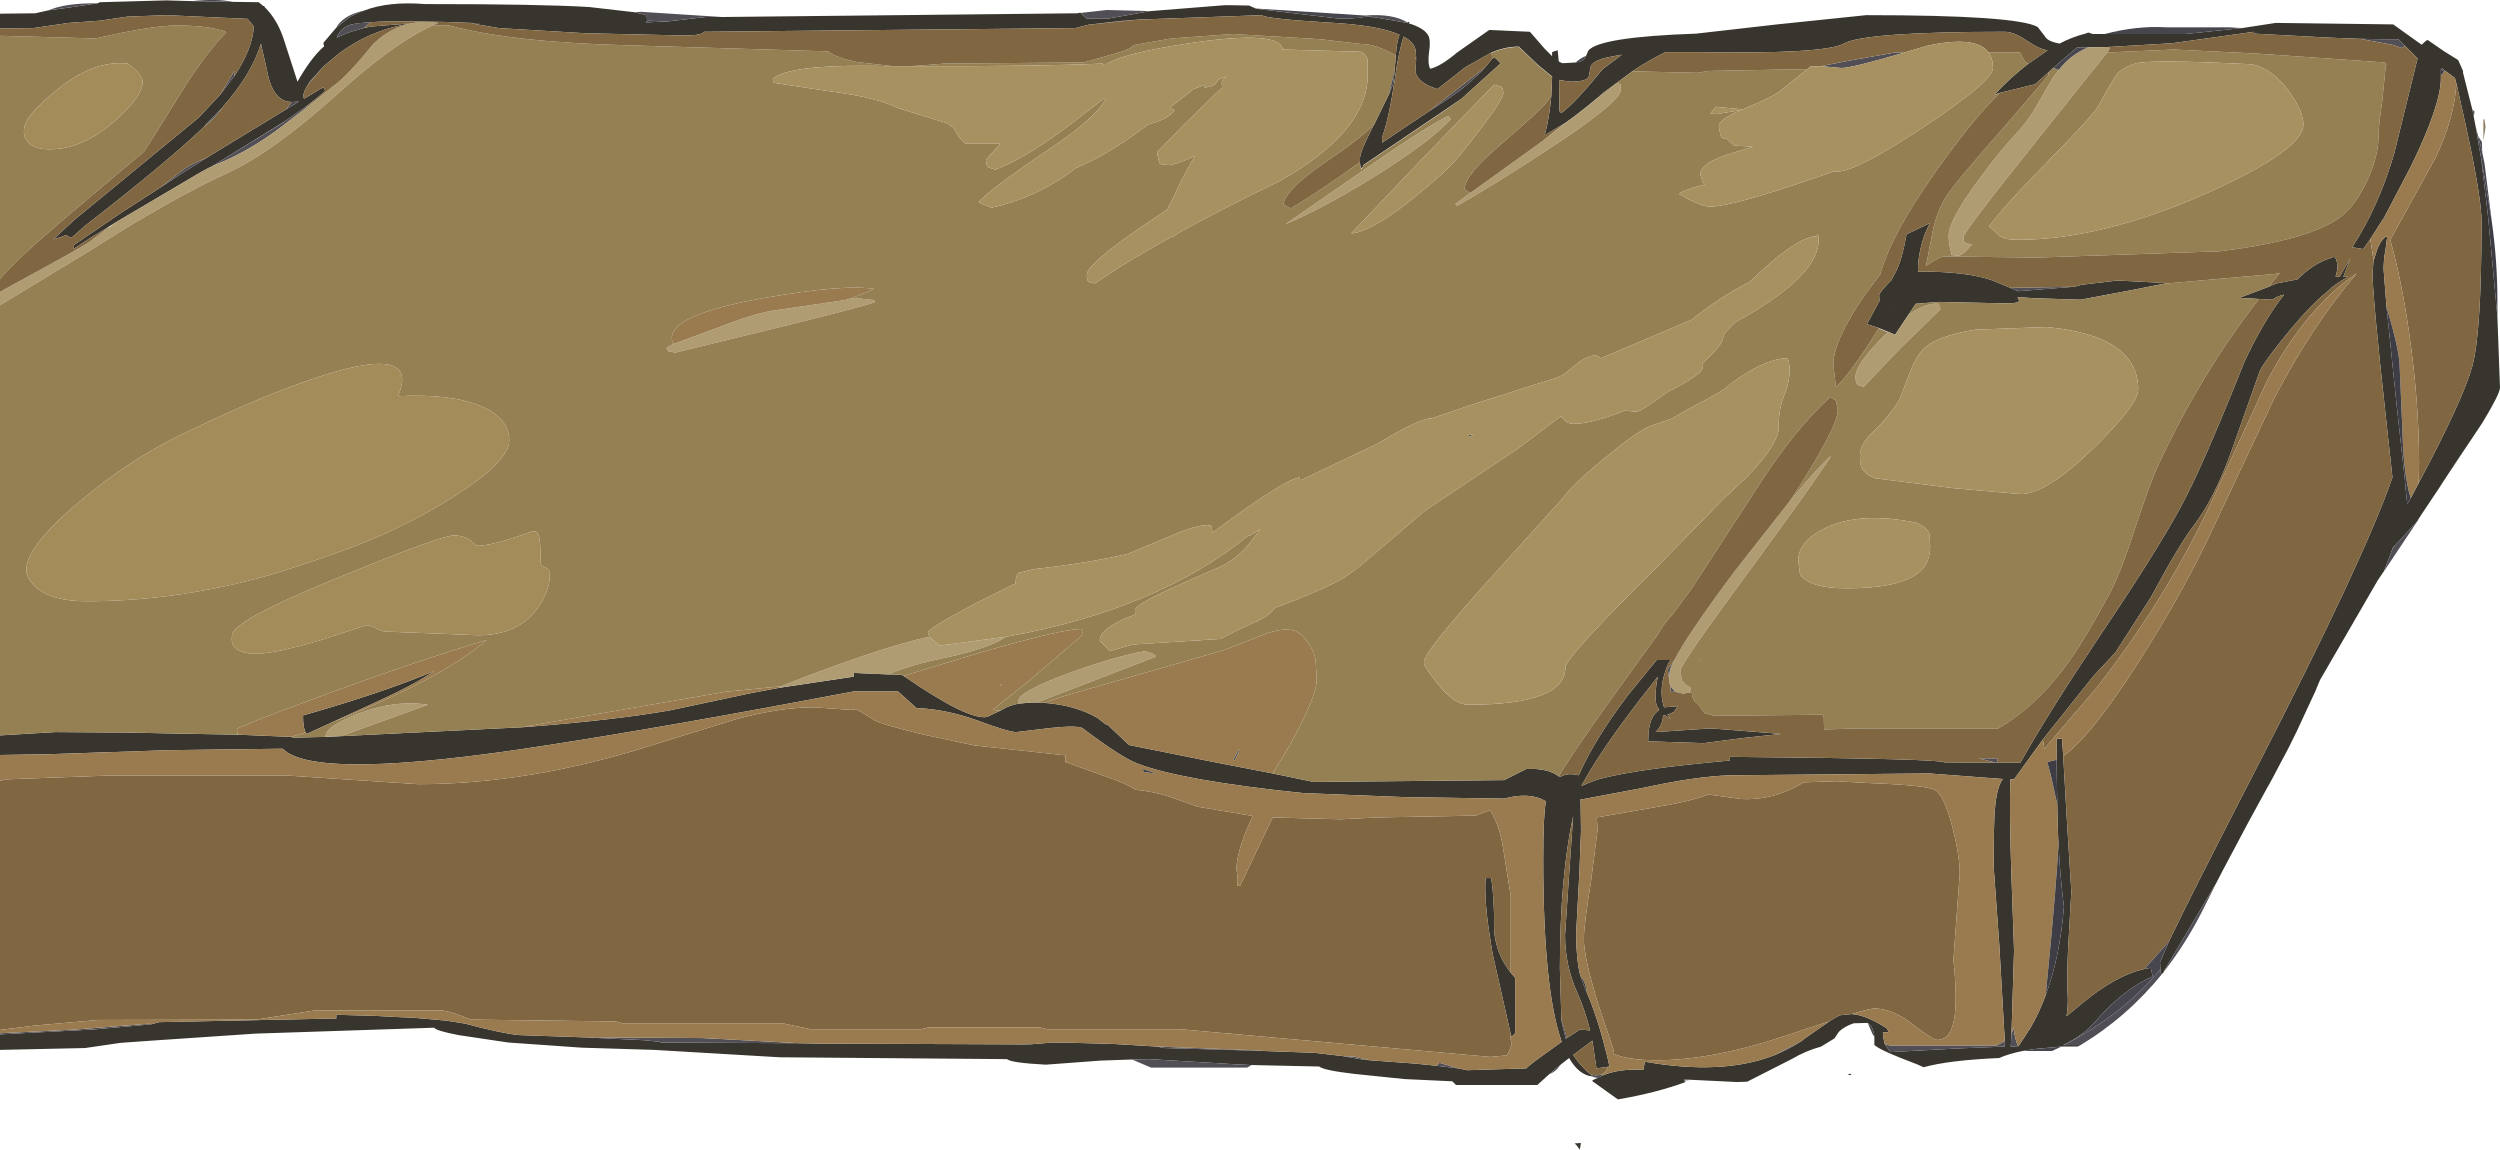 <?xml version="1.0" encoding="UTF-8" standalone="no"?>
<svg xmlns:ffdec="https://www.free-decompiler.com/flash" xmlns:xlink="http://www.w3.org/1999/xlink" ffdec:objectType="frame" height="155.55px" width="338.25px" xmlns="http://www.w3.org/2000/svg">
  <g transform="matrix(1.0, 0.0, 0.0, 1.0, -2.25, 78.1)">
    <use ffdec:characterId="993" height="155.55" transform="matrix(1.0, 0.0, 0.0, 1.0, 2.25, -78.1)" width="338.25" xlink:href="#shape0"/>
  </g>
  <defs>
    <g id="shape0" transform="matrix(1.0, 0.0, 0.0, 1.0, -2.25, 78.1)">
      <path d="M337.7 -64.6 L337.85 -64.35 337.85 -64.3 337.7 -64.6 M338.25 -62.0 L338.4 -61.9 338.55 -60.95 338.25 -59.05 338.25 -61.0 338.25 -62.0" fill="#8b7c61" fill-rule="evenodd" stroke="none"/>
      <path d="M191.1 -70.6 L191.15 -71.1 Q191.25 -72.45 191.6 -73.4 188.7 -74.7 182.0 -75.05 L177.6 -75.35 Q173.15 -75.75 173.0 -76.05 L156.3 -75.45 153.7 -75.25 149.5 -74.75 147.75 -74.3 97.5 -73.8 Q97.25 -73.3 94.75 -73.3 L81.5 -73.6 69.75 -74.3 65.95 -74.95 67.4 -74.95 Q56.85 -75.4 52.4 -75.1 L50.6 -74.95 49.65 -74.75 Q48.45 -74.35 47.9 -73.25 L47.8 -73.0 49.4 -73.7 51.45 -74.3 52.35 -74.5 57.95 -74.95 Q52.45 -74.1 48.1 -70.85 L46.05 -69.15 44.15 -67.05 43.9 -66.6 43.85 -66.55 43.75 -66.35 Q43.35 -65.7 43.25 -65.05 L43.4 -64.75 46.0 -66.3 46.25 -65.8 Q45.2 -64.85 43.6 -63.65 L40.65 -61.6 30.85 -55.55 30.75 -55.5 30.6 -55.45 29.15 -54.65 18.05 -48.1 17.0 -47.45 Q14.15 -45.75 12.25 -44.45 L12.25 -44.95 18.7 -49.35 23.9 -52.7 Q27.05 -54.8 30.45 -56.9 L40.95 -63.3 42.7 -64.35 41.75 -64.3 41.7 -64.3 41.2 -64.35 Q40.45 -64.5 39.9 -65.05 38.8 -66.1 38.35 -68.7 L37.55 -72.2 Q36.35 -68.15 32.45 -63.7 L32.35 -63.6 32.35 -63.55 32.2 -63.4 30.15 -61.3 29.85 -60.95 29.75 -60.85 Q24.6 -55.95 13.75 -47.55 L11.95 -45.95 Q11.6 -45.95 11.25 -46.3 L9.45 -45.7 12.25 -48.3 29.15 -62.2 32.05 -65.3 33.95 -67.8 Q36.4 -71.45 36.6 -74.5 L35.75 -75.55 24.75 -76.05 19.5 -75.85 15.75 -75.3 11.55 -75.0 6.75 -74.3 2.25 -74.25 2.25 -76.25 7.0 -76.3 8.8 -76.7 11.4 -77.05 15.45 -77.65 Q15.7 -77.75 15.75 -77.8 L24.75 -78.05 28.25 -77.95 33.75 -77.85 37.25 -77.8 37.85 -77.3 38.0 -77.3 38.05 -77.15 Q39.9 -75.35 40.8 -72.3 L42.5 -67.05 Q44.25 -70.15 45.95 -71.7 L46.1 -71.8 46.0 -72.3 47.7 -74.3 49.3 -75.6 Q50.25 -76.25 51.45 -76.65 54.8 -77.95 59.75 -77.55 75.45 -77.55 81.95 -77.15 L88.05 -76.45 89.75 -76.05 89.8 -75.3 89.65 -75.05 90.4 -75.1 92.6 -75.2 97.75 -75.8 99.9 -75.8 147.75 -76.3 148.0 -76.3 148.25 -76.35 148.4 -76.4 148.45 -76.35 148.95 -75.9 149.25 -75.6 152.25 -75.6 157.9 -76.6 168.0 -77.4 168.65 -77.4 171.2 -77.35 171.25 -77.35 172.15 -76.95 172.3 -76.9 183.25 -75.6 184.9 -75.6 186.25 -75.7 187.05 -75.85 188.3 -75.75 192.65 -75.0 192.7 -75.05 192.8 -75.15 192.95 -75.1 192.85 -74.95 Q194.95 -74.3 195.5 -73.3 195.85 -72.6 195.6 -71.05 195.4 -69.5 195.75 -68.8 197.15 -69.1 199.4 -71.0 L203.75 -74.05 209.25 -73.8 211.25 -71.5 212.25 -70.5 212.25 -71.05 213.0 -71.3 213.15 -69.8 Q213.5 -69.55 213.75 -69.55 L215.45 -69.65 Q216.3 -69.75 216.55 -70.05 L216.85 -70.55 217.15 -71.25 Q218.65 -73.1 231.75 -73.55 L242.7 -74.8 254.75 -76.05 Q275.1 -76.05 277.95 -74.45 L278.95 -73.15 Q279.3 -72.5 280.9 -72.2 282.6 -73.1 284.4 -73.55 L284.8 -73.7 285.4 -73.5 287.0 -73.5 297.9 -73.5 305.6 -74.3 310.15 -75.0 326.05 -74.8 329.2 -72.55 329.9 -72.05 330.45 -72.55 330.7 -72.7 332.95 -71.15 334.8 -70.0 334.85 -69.95 335.5 -68.5 335.5 -68.25 336.75 -63.3 336.95 -62.3 337.2 -61.0 337.85 -57.2 337.95 -56.7 338.9 -48.65 340.15 -35.2 340.5 -25.65 Q340.5 -24.85 338.15 -20.95 L336.35 -18.25 334.25 -15.15 334.2 -15.0 334.05 -14.8 332.7 -12.75 332.25 -12.05 329.75 -8.3 329.5 -7.9 329.4 -7.75 329.4 -7.7 326.3 -4.3 326.05 -4.15 325.9 -3.7 324.8 -0.8 324.75 -0.75 324.0 0.35 316.15 13.9 315.75 14.85 315.55 15.35 313.0 20.85 311.55 23.75 310.85 25.05 309.8 27.05 309.1 28.3 308.5 29.4 306.4 33.25 303.0 39.65 302.25 41.1 302.15 41.3 295.0 53.35 295.0 53.4 295.0 53.45 294.8 53.65 294.75 53.65 Q294.6 53.65 294.55 53.05 L294.5 52.1 295.7 49.3 Q298.5 43.4 307.7 25.55 322.05 -2.3 325.95 -13.5 L325.05 -21.75 Q323.25 -38.1 323.25 -41.25 L323.4 -42.85 323.95 -44.55 Q324.6 -45.95 325.25 -46.15 L325.0 -44.25 Q324.75 -43.0 324.75 -41.65 L325.15 -36.55 326.5 -23.45 327.65 -12.95 327.75 -11.75 327.95 -9.9 328.45 -10.75 329.5 -12.75 Q335.45 -23.9 336.75 -28.55 338.0 -33.05 338.0 -48.15 338.0 -51.3 336.0 -60.55 L334.65 -66.6 334.4 -67.55 333.1 -68.5 332.7 -68.85 332.55 -68.75 332.5 -68.75 332.5 -67.9 332.5 -67.5 Q332.5 -63.9 328.45 -55.6 L325.05 -49.1 324.7 -48.5 322.95 -45.75 322.0 -44.4 320.5 -44.65 Q324.15 -50.25 326.25 -57.55 L326.35 -58.0 329.35 -70.2 327.65 -71.9 327.4 -72.15 326.75 -72.8 324.25 -72.8 321.55 -72.85 317.55 -73.0 307.25 -73.55 307.2 -73.8 296.15 -72.25 287.65 -71.75 285.85 -71.7 284.75 -71.7 283.3 -71.7 281.65 -70.3 280.05 -68.9 279.4 -68.3 277.6 -66.7 272.9 -65.55 272.25 -65.35 272.15 -65.35 Q274.4 -67.75 276.65 -69.45 L279.3 -71.3 Q278.15 -71.45 276.55 -72.55 274.75 -73.8 273.5 -73.8 254.6 -73.8 251.7 -72.2 249.1 -70.75 231.75 -71.05 L227.6 -71.05 Q225.25 -69.9 223.1 -68.45 L219.25 -65.6 Q216.35 -63.1 214.15 -61.55 L211.25 -59.8 Q211.9 -62.2 212.15 -65.2 L212.15 -65.4 212.25 -67.65 212.25 -67.7 212.25 -67.75 210.25 -69.4 207.75 -71.8 Q205.95 -71.8 204.05 -71.0 L200.5 -69.0 196.75 -66.05 Q194.1 -66.85 193.75 -68.4 L193.85 -69.95 193.85 -70.35 193.8 -71.1 Q193.75 -72.3 192.15 -73.15 191.45 -70.9 191.0 -67.6 190.15 -61.9 189.25 -59.55 L189.25 -58.8 195.6 -63.05 197.3 -64.15 Q200.85 -66.4 203.15 -68.95 L204.15 -70.15 204.25 -70.3 204.65 -70.2 205.25 -69.55 205.25 -69.5 200.0 -64.75 197.65 -63.15 186.75 -55.8 186.5 -55.3 186.35 -55.5 186.3 -55.65 186.25 -56.15 186.25 -56.65 Q186.25 -57.55 188.05 -61.05 L188.2 -61.3 190.2 -65.4 190.75 -66.8 190.95 -68.6 191.1 -70.6 M2.25 21.4 L9.75 20.95 16.55 21.0 17.8 21.0 18.0 21.0 21.35 21.05 25.95 21.15 34.4 21.3 41.6 21.6 42.0 21.7 46.3 21.6 48.4 21.5 72.9 20.3 Q85.4 19.35 92.95 18.0 L104.0 15.65 107.75 14.95 117.75 13.45 117.75 12.95 122.5 13.15 124.25 13.2 124.5 13.35 Q133.3 19.4 135.8 18.9 L137.6 18.05 138.05 17.8 Q138.95 17.3 140.1 17.1 L141.75 16.95 142.55 16.95 143.55 17.0 Q147.75 17.3 150.75 19.05 L151.85 19.9 152.1 19.95 155.0 22.7 166.45 25.0 174.45 26.55 180.0 27.7 205.75 27.45 208.75 25.95 Q211.7 25.8 213.15 26.95 L213.3 27.05 Q214.35 26.4 215.85 26.8 218.0 21.9 222.6 15.85 L226.4 11.2 228.3 11.2 228.0 11.6 Q226.5 15.05 227.4 17.6 L229.25 17.45 228.7 18.25 227.85 18.6 228.25 19.2 227.5 18.65 227.25 18.7 Q227.25 19.95 226.25 20.95 L233.75 20.45 243.25 21.2 238.1 21.75 232.75 22.45 225.25 22.2 Q225.25 20.1 225.8 19.05 226.15 18.35 226.75 17.95 L226.5 17.55 Q226.25 17.1 226.25 16.2 226.25 14.8 226.55 13.45 L224.05 16.65 Q218.7 23.6 216.2 28.25 217.9 27.5 218.85 27.25 224.0 25.9 236.3 24.8 L236.3 24.3 Q264.8 24.55 265.3 25.05 L272.3 25.1 272.4 25.1 275.6 25.1 Q279.55 18.1 286.35 7.95 293.9 -3.25 297.25 -9.4 300.15 -14.65 305.9 -29.1 308.55 -34.8 311.3 -38.25 310.15 -37.95 309.75 -37.55 L307.9 -37.65 305.25 -37.8 309.2 -39.3 310.25 -39.75 313.1 -40.3 Q315.25 -42.45 317.5 -43.15 L318.0 -43.35 Q318.4 -43.25 318.5 -42.2 L318.5 -41.65 318.25 -40.65 318.8 -40.65 320.25 -43.15 319.3 -40.65 320.0 -40.65 Q318.95 -40.15 317.6 -39.1 L317.6 -39.05 316.25 -37.9 Q313.7 -35.55 310.75 -31.8 308.35 -28.75 308.0 -27.9 L304.3 -17.45 Q301.95 -10.75 299.0 -6.9 297.05 -4.35 293.3 2.65 L288.45 10.2 285.5 13.35 278.65 21.95 274.75 27.35 274.25 27.35 Q274.1 31.85 274.4 40.55 L274.75 50.5 274.4 61.9 274.3 63.5 275.3 63.45 275.35 63.45 276.95 61.0 Q278.15 58.95 279.05 56.5 280.95 51.4 281.5 44.6 281.0 40.65 280.75 35.95 L280.65 33.3 280.6 30.75 280.5 24.7 280.5 21.85 281.25 21.85 281.4 24.2 281.95 33.75 282.5 42.5 282.15 48.7 Q281.85 53.7 282.0 56.35 282.1 57.95 281.85 59.4 L284.15 57.5 Q288.6 53.85 292.4 53.0 L293.25 52.85 293.5 54.0 Q289.5 55.8 285.85 60.0 284.2 61.95 281.4 63.3 L281.5 63.3 283.75 63.3 283.65 63.35 283.35 63.5 281.15 63.5 277.35 63.85 275.9 64.1 Q273.95 64.5 272.75 65.05 265.9 65.35 262.5 66.3 L262.3 66.2 261.5 65.85 Q256.95 64.15 256.0 63.4 L255.85 63.3 255.85 62.85 255.85 62.15 Q255.7 60.75 254.95 60.3 L253.05 60.35 Q251.75 60.8 251.05 61.5 L250.45 62.4 248.65 63.5 Q246.5 64.1 244.75 65.15 L238.65 68.25 237.3 68.3 231.1 68.0 230.5 67.95 230.05 67.95 230.15 68.1 230.3 68.3 Q226.4 69.75 221.15 70.65 L217.65 68.15 Q217.95 67.9 218.4 67.75 L218.45 67.7 219.1 67.4 Q221.4 66.45 224.6 66.65 L224.8 65.55 Q235.25 67.4 242.25 64.7 244.25 63.9 246.0 62.75 L246.65 62.25 249.75 60.1 Q250.8 59.4 251.3 59.25 L252.8 59.1 Q254.8 59.25 257.55 61.05 L257.8 61.55 257.0 61.6 257.05 62.2 257.25 63.15 258.0 64.25 267.3 63.75 273.5 63.5 273.5 62.75 272.75 49.65 272.0 39.25 Q272.0 33.1 272.15 31.55 272.4 28.3 273.25 27.3 L263.3 26.55 236.3 26.8 Q231.65 26.95 224.55 28.5 L216.3 30.05 216.1 30.05 216.15 33.7 216.15 34.5 216.15 34.55 215.95 39.75 215.5 48.2 Q215.5 51.65 216.05 53.85 L216.65 55.55 216.95 56.2 Q218.45 59.7 219.65 64.6 L219.8 65.25 220.0 66.2 219.75 66.25 218.25 66.45 217.7 62.7 215.15 64.6 215.1 64.6 215.15 64.65 215.15 64.7 215.25 64.85 Q216.15 66.2 217.5 67.3 L217.8 67.55 217.75 67.55 Q215.9 67.4 214.55 65.05 L213.4 65.95 Q212.55 66.6 211.85 67.25 L210.25 68.7 199.25 68.7 198.75 68.2 192.3 67.9 185.5 67.2 Q181.25 66.7 180.75 66.2 L171.55 66.0 169.45 65.9 157.75 65.2 155.4 65.25 151.15 65.4 143.75 65.95 Q139.0 65.7 138.5 65.2 L107.75 64.95 90.75 63.95 80.95 63.65 71.0 62.95 64.3 61.95 Q61.2 61.35 61.0 60.95 L36.8 61.75 22.75 62.7 18.55 63.0 13.75 63.7 2.25 63.95 2.25 61.85 14.75 61.2 22.65 60.5 23.75 60.2 47.75 59.7 47.75 59.2 53.1 59.35 55.85 59.5 58.2 59.6 62.7 60.0 65.2 60.4 Q70.25 61.75 72.5 61.95 L81.2 62.25 89.6 62.65 89.95 62.7 91.45 62.85 91.7 62.95 110.4 63.05 113.15 63.1 114.4 63.1 139.25 63.2 141.35 63.25 142.2 63.15 144.75 62.95 147.7 63.0 153.0 63.15 158.75 63.5 159.75 63.7 167.05 63.9 173.3 64.1 180.15 64.35 184.0 64.8 186.25 65.2 187.55 65.35 193.65 65.8 196.65 66.1 199.55 66.45 200.75 66.7 208.75 66.45 Q208.95 66.15 212.1 63.9 L213.55 62.85 Q211.05 55.8 211.05 38.2 211.05 32.15 211.4 30.45 L211.45 30.35 Q209.3 29.0 205.75 29.95 L192.3 29.75 178.5 29.2 Q162.2 27.5 156.25 25.25 154.05 24.45 148.75 20.45 148.15 20.0 144.35 20.4 L139.75 20.95 Q138.7 20.95 134.55 19.4 130.25 17.85 126.25 17.7 L123.75 15.45 117.75 15.45 Q92.7 20.2 76.15 22.75 44.85 27.65 40.5 23.2 L25.0 23.4 8.75 23.95 2.25 24.05 2.25 21.4 M46.7 19.85 L43.75 21.2 43.6 21.0 Q43.25 20.35 43.25 18.7 53.95 15.65 61.0 12.7 58.2 14.6 52.8 17.05 L46.7 19.85 M294.95 -39.7 L291.2 -38.95 283.75 -37.55 277.5 -37.75 275.25 -37.9 275.25 -37.8 275.45 -37.4 Q275.3 -37.05 273.75 -37.05 L264.55 -37.25 261.45 -37.0 260.45 -35.5 258.65 -32.8 257.75 -33.2 256.5 -33.7 254.85 -34.25 256.55 -37.4 256.5 -38.15 Q256.5 -38.5 258.0 -40.05 L258.1 -40.1 258.55 -40.95 Q259.55 -42.6 260.2 -46.4 L263.35 -47.9 262.7 -46.5 Q261.75 -43.8 261.75 -41.55 L261.75 -41.35 Q268.3 -41.4 271.85 -40.15 L274.25 -39.15 275.3 -38.7 282.85 -39.3 Q283.65 -39.45 283.75 -39.55 L288.75 -40.15 295.25 -39.8 294.95 -39.7 M220.55 -70.5 L220.35 -70.45 Q218.0 -70.05 217.5 -69.2 L217.2 -67.7 Q216.85 -67.05 214.75 -67.05 L213.35 -67.25 213.2 -67.3 213.2 -67.0 213.25 -63.05 213.5 -62.8 Q215.3 -64.1 219.1 -68.75 L221.7 -70.7 220.55 -70.5 M258.1 -36.7 L258.05 -36.65 258.15 -36.7 258.1 -36.7 M252.2 67.35 L252.6 67.15 252.75 67.35 252.2 67.35 M232.3 11.25 L232.25 11.25 232.25 10.9 232.3 11.25 M206.65 61.8 L204.25 51.15 204.05 50.1 204.05 49.95 204.0 49.75 203.95 49.45 203.95 49.25 203.9 49.05 Q203.05 43.95 203.25 40.7 L204.0 40.7 Q204.45 43.35 204.4 47.75 204.65 51.0 206.65 53.5 L207.25 54.2 207.25 61.7 206.75 62.2 206.65 61.8 M214.25 62.35 L216.0 61.2 217.2 61.3 217.4 61.35 Q216.7 58.55 215.65 56.2 214.0 52.5 214.0 48.45 L214.55 40.25 215.1 32.3 Q213.3 40.55 213.3 52.95 L213.5 59.8 213.6 60.45 214.1 62.45 214.25 62.35 M216.15 76.55 L216.0 77.45 215.55 76.85 215.3 76.6 216.15 76.55" fill="#38352e" fill-rule="evenodd" stroke="none"/>
      <path d="M156.3 -75.45 L149.5 -74.75 153.7 -75.25 156.3 -75.45 M52.4 -75.1 L51.45 -74.3 49.4 -73.7 47.8 -73.0 47.9 -73.25 Q48.45 -74.35 49.65 -74.75 L50.6 -74.95 52.4 -75.1 M51.45 -76.65 Q50.25 -76.25 49.3 -75.6 L47.7 -74.3 Q48.15 -75.15 49.1 -75.75 50.05 -76.35 51.45 -76.65 M15.45 -77.65 L11.4 -77.05 8.8 -76.7 Q11.1 -77.7 15.45 -77.65 M33.95 -67.8 L32.05 -65.3 33.9 -68.4 34.05 -68.5 33.95 -67.8 M32.2 -63.4 L32.35 -63.55 Q31.4 -62.1 29.9 -61.0 L30.15 -61.25 32.2 -63.4 M41.7 -64.3 L41.75 -64.3 42.7 -64.35 40.95 -63.3 41.7 -64.3 M30.45 -56.9 Q27.05 -54.8 23.9 -52.7 L27.25 -55.3 28.4 -55.95 30.45 -56.9 M40.65 -61.6 L43.6 -63.65 43.85 -63.65 40.2 -60.85 Q35.7 -57.45 31.0 -55.65 L40.7 -61.6 40.65 -61.6 M43.85 -66.55 L43.9 -66.6 44.15 -67.05 46.05 -69.15 43.85 -66.55 M88.05 -76.45 L89.0 -76.5 99.9 -75.8 97.75 -75.8 92.6 -75.2 89.8 -75.3 89.75 -76.05 88.05 -76.45 M147.75 -76.3 L148.25 -76.35 148.0 -76.3 147.75 -76.3 M148.45 -76.35 L152.0 -76.75 157.9 -76.6 152.25 -75.6 149.25 -75.6 148.95 -75.9 148.45 -76.35 M186.9 -76.0 Q190.7 -76.3 192.7 -75.05 L192.65 -75.0 188.3 -75.75 186.9 -76.0 M336.75 -63.3 L337.05 -63.0 336.95 -62.3 336.75 -63.3 M337.55 -59.65 L338.05 -58.9 338.1 -57.45 337.55 -59.65 M329.4 -7.7 L324.8 -0.8 325.9 -3.7 326.3 -4.3 329.4 -7.7 M309.8 27.05 L309.05 28.45 309.1 28.3 309.8 27.05 M302.15 41.3 L300.75 44.1 Q298.25 49.25 295.0 53.4 L295.0 53.35 302.15 41.3 M294.8 53.65 Q290.05 59.5 283.75 63.3 L281.5 63.3 Q289.5 59.15 294.55 53.05 294.6 53.65 294.75 53.65 L294.8 53.65 M218.4 67.75 L217.75 67.6 217.8 67.6 217.75 67.55 217.8 67.55 217.5 67.3 218.15 67.4 218.85 67.3 219.1 67.4 218.45 67.7 218.4 67.75 M171.55 66.0 L171.0 66.35 158.0 66.35 155.4 65.25 157.75 65.2 169.45 65.9 171.55 66.0 M2.25 61.85 L2.25 61.7 12.4 61.2 22.55 60.4 22.65 60.5 14.75 61.2 2.25 61.85 M16.55 -47.05 L16.8 -47.25 17.15 -47.45 16.55 -47.05 M220.35 -70.45 L220.55 -70.5 220.55 -70.4 220.35 -70.45 M213.2 -67.0 L213.2 -67.3 213.35 -67.25 213.25 -67.1 213.2 -67.0 M193.85 -69.95 L193.75 -70.35 193.85 -70.35 193.85 -69.95 M195.6 -63.05 L203.15 -68.95 Q200.85 -66.4 197.3 -64.15 L195.6 -63.05 M201.6 -19.3 L201.05 -19.0 200.95 -19.25 201.6 -19.3 M321.55 -72.85 L324.25 -72.8 326.75 -72.8 327.4 -72.15 327.65 -71.9 327.2 -71.6 326.1 -72.0 321.55 -72.85 M332.55 -68.75 L332.7 -68.85 333.1 -68.5 332.95 -68.4 332.7 -68.6 332.55 -68.75 M248.65 -69.15 L252.2 -69.85 258.65 -71.0 259.95 -71.0 Q252.8 -68.9 251.4 -68.9 L248.65 -69.15 M282.85 -39.3 L275.3 -38.7 274.25 -39.15 282.85 -39.3 M272.3 25.1 L270.0 24.5 272.6 24.5 272.4 25.1 272.3 25.1 M257.25 63.15 L257.9 63.35 272.4 63.35 273.5 62.75 273.5 63.5 267.3 63.75 258.0 64.25 257.25 63.15 M242.25 64.7 L242.85 64.4 246.0 62.75 Q244.25 63.9 242.25 64.7 M274.4 61.9 L274.65 60.95 274.65 60.8 Q274.9 62.65 275.3 63.45 L274.3 63.5 274.4 61.9 M228.75 11.3 Q228.15 12.45 228.15 12.95 L228.1 13.7 228.05 13.55 227.9 12.45 228.75 11.3 M228.25 14.7 L228.9 15.5 228.3 15.5 228.25 14.7 M199.55 66.45 L196.65 66.1 197.0 65.7 199.55 66.45 M187.55 65.35 L186.25 65.2 184.0 64.8 185.4 64.85 187.55 65.35 M173.3 64.1 L167.05 63.9 159.75 63.7 158.75 63.5 172.05 64.0 173.3 64.1 M142.2 63.15 L141.35 63.25 139.25 63.2 142.2 63.15 M110.4 63.05 L91.7 62.95 91.45 62.85 89.95 62.7 89.6 62.65 81.2 62.25 97.3 62.35 110.4 63.05 M169.1 24.7 L169.9 23.25 169.9 23.6 169.3 24.8 169.1 24.7 M137.6 14.7 L137.6 14.55 137.8 14.5 137.6 14.7" fill="#514e56" fill-rule="evenodd" stroke="none"/>
      <path d="M57.95 -74.95 Q59.65 -75.3 61.55 -75.0 L60.75 -74.65 Q55.35 -72.15 47.65 -65.15 39.1 -57.5 33.15 -54.75 25.3 -51.15 14.2 -44.05 L2.25 -36.8 2.25 -38.6 4.5 -39.85 Q13.55 -44.75 14.5 -45.5 L16.55 -47.05 17.15 -47.45 18.05 -48.1 29.15 -54.65 30.6 -55.45 30.75 -55.5 30.85 -55.55 30.9 -55.6 31.0 -55.65 Q35.7 -57.45 40.2 -60.85 L43.85 -63.65 47.4 -66.5 Q49.2 -67.75 52.75 -72.15 55.1 -74.4 57.95 -74.95 M46.3 21.6 L46.3 21.55 Q46.3 20.15 50.75 18.45 55.7 16.55 60.15 17.25 L48.4 21.5 46.3 21.6 M107.95 14.75 Q113.7 12.45 119.45 10.5 124.7 8.75 128.0 8.05 L128.25 8.3 129.4 9.25 138.4 8.05 Q136.0 9.65 130.1 10.9 125.05 11.95 122.5 13.15 L117.75 12.95 117.75 13.45 107.75 14.95 107.65 14.85 107.95 14.75 M140.1 17.1 L140.05 16.7 Q140.05 15.5 146.8 13.0 153.0 10.75 157.15 10.0 158.55 10.35 158.65 10.75 L142.55 16.95 141.75 16.95 140.1 17.1 M244.45 -10.35 Q247.9 -14.55 250.05 -16.5 247.8 -12.9 238.05 0.35 229.65 11.75 229.65 12.55 L229.75 13.85 Q230.0 14.4 231.05 15.0 L230.85 15.6 230.8 15.6 230.0 15.75 228.9 15.5 228.25 14.7 228.15 14.4 Q228.05 14.05 228.1 13.7 L228.15 12.95 Q228.15 12.45 228.75 11.3 230.4 7.95 237.1 -1.0 L244.45 -10.35 M260.45 -35.5 Q262.8 -37.15 264.55 -37.0 L264.8 -36.25 259.3 -30.9 254.4 -25.75 253.55 -26.05 Q253.3 -26.3 253.3 -27.15 253.3 -28.85 257.35 -32.85 L257.7 -33.15 257.75 -33.2 258.65 -32.8 260.45 -35.5 M211.3 -59.3 L221.15 -66.9 Q221.35 -66.7 221.5 -66.75 L221.55 -65.95 Q221.55 -64.25 210.9 -57.35 204.1 -52.9 199.4 -50.25 L199.15 -50.5 201.2 -52.0 211.0 -59.05 211.3 -59.3 M117.6 -37.8 L120.55 -37.5 120.65 -37.25 Q119.55 -36.65 93.65 -30.4 L92.7 -30.55 92.4 -31.0 93.4 -31.6 93.55 -31.6 93.9 -31.75 100.0 -34.0 Q104.75 -35.85 107.4 -36.15 L116.55 -37.5 117.6 -37.8 M198.55 -62.0 Q195.85 -59.0 188.6 -54.45 181.75 -50.15 176.15 -47.75 L187.65 -55.7 Q194.5 -60.5 198.15 -62.4 L198.55 -62.0 M287.65 -71.75 L287.65 -71.4 287.35 -71.0 277.8 -59.05 Q267.9 -46.7 267.9 -46.0 267.9 -45.25 268.35 -45.2 L269.05 -45.0 268.05 -43.95 Q267.55 -43.5 267.15 -43.5 L266.25 -43.6 266.3 -43.75 Q265.9 -44.95 265.9 -46.2 265.9 -48.3 269.95 -53.75 272.8 -57.65 275.15 -60.15 276.6 -61.65 277.9 -63.95 L280.0 -67.6 280.8 -68.65 Q282.4 -70.7 284.75 -71.7 L285.85 -71.7 287.65 -71.75" fill="#b09c73" fill-rule="evenodd" stroke="none"/>
      <path d="M60.75 -74.65 L63.05 -74.65 Q71.5 -72.35 87.85 -71.95 L114.3 -71.15 Q115.45 -70.25 118.25 -69.7 L123.0 -69.15 119.35 -69.2 Q108.95 -69.25 106.8 -67.45 L106.9 -66.9 114.15 -65.8 Q121.1 -64.9 123.65 -63.5 L126.6 -62.6 130.15 -61.5 Q131.15 -61.1 131.55 -60.35 132.0 -59.35 132.9 -58.65 L137.6 -58.65 135.65 -56.5 Q135.65 -55.7 136.0 -55.45 L136.9 -55.15 Q141.5 -56.85 148.6 -62.45 L151.75 -64.85 151.8 -64.6 Q150.3 -62.05 145.2 -58.6 136.15 -52.5 134.65 -50.75 L135.25 -50.45 136.4 -50.0 Q141.95 -51.2 146.8 -54.6 L147.8 -55.35 Q152.1 -57.15 156.55 -60.5 L157.6 -61.25 158.1 -61.4 Q160.6 -62.15 161.15 -63.25 L160.5 -63.5 163.75 -66.05 165.2 -66.6 165.3 -66.5 Q165.5 -66.3 165.0 -66.25 166.45 -66.3 166.95 -67.05 L167.1 -67.35 168.2 -67.75 Q167.55 -67.3 167.55 -66.9 L167.6 -66.2 166.8 -65.5 162.3 -61.1 158.8 -57.5 159.0 -56.45 159.15 -56.0 159.45 -55.85 160.65 -55.75 162.35 -56.3 163.9 -57.0 162.15 -53.8 160.2 -49.75 156.6 -47.35 Q149.3 -42.3 149.3 -40.95 149.3 -40.15 149.55 -39.95 L150.4 -39.75 Q154.65 -42.7 160.75 -46.05 L160.9 -46.0 161.65 -46.55 Q167.6 -49.85 175.3 -53.55 187.3 -60.3 187.3 -67.95 L187.3 -69.9 Q187.2 -70.75 186.35 -71.1 L175.8 -71.4 Q175.5 -74.05 163.5 -72.3 153.75 -70.85 151.7 -69.25 L151.4 -69.5 Q142.6 -69.1 125.45 -69.15 L127.65 -69.3 130.05 -69.5 148.9 -69.65 153.8 -71.05 Q155.4 -71.55 155.65 -72.0 L160.75 -72.9 169.1 -73.5 180.8 -72.8 186.4 -72.15 Q188.05 -72.15 190.05 -71.15 L191.1 -70.6 190.95 -68.6 190.2 -65.4 188.2 -61.3 Q186.35 -59.4 182.65 -56.9 176.25 -52.65 175.9 -50.5 176.3 -50.15 176.9 -49.9 180.55 -52.05 186.25 -56.15 L186.3 -55.65 186.35 -55.5 Q186.4 -55.15 186.5 -55.25 L186.75 -55.75 197.65 -63.1 200.0 -64.75 205.25 -69.5 205.25 -69.55 204.65 -70.2 204.25 -70.3 204.15 -70.15 204.05 -70.95 Q205.95 -71.75 207.75 -71.75 L210.25 -69.35 212.25 -67.7 212.25 -67.65 212.15 -65.4 212.15 -65.2 211.4 -64.15 Q210.65 -63.15 204.95 -58.25 200.45 -54.4 200.4 -52.5 200.75 -52.2 201.2 -52.0 L199.15 -50.5 199.4 -50.25 Q204.1 -52.9 210.9 -57.35 221.55 -64.25 221.55 -65.95 L221.5 -66.75 Q221.35 -66.7 221.15 -66.9 L211.3 -59.3 212.4 -60.2 214.15 -61.55 Q216.35 -63.1 219.25 -65.6 L223.1 -68.45 231.9 -68.25 233.4 -68.5 246.8 -68.75 242.9 -65.65 Q242.0 -64.95 238.05 -63.3 L234.4 -63.65 233.65 -62.75 234.4 -62.65 237.8 -63.2 Q234.8 -61.95 234.8 -61.0 L235.0 -59.95 235.15 -59.5 235.55 -59.35 235.9 -59.3 236.9 -58.4 239.45 -58.25 236.0 -57.2 Q232.3 -56.0 232.3 -54.5 L232.65 -53.4 232.9 -53.15 Q230.1 -52.4 229.4 -51.9 230.1 -51.4 231.3 -50.85 232.8 -50.15 233.65 -50.15 236.55 -50.15 247.45 -53.9 L250.35 -54.9 250.9 -54.9 Q253.45 -54.9 262.65 -61.0 271.9 -67.15 271.9 -68.9 271.9 -70.2 271.3 -71.0 L275.55 -71.0 276.2 -69.8 276.65 -69.45 Q274.4 -67.75 272.15 -65.35 L272.25 -65.35 272.15 -65.3 272.8 -65.5 Q269.65 -62.45 265.45 -56.7 258.25 -46.85 256.65 -41.0 L254.6 -38.25 Q250.3 -32.0 250.3 -28.75 L250.5 -27.05 250.65 -25.75 Q252.4 -27.25 256.45 -33.65 L257.7 -33.15 257.35 -32.85 Q253.3 -28.85 253.3 -27.15 253.3 -26.3 253.55 -26.05 L254.4 -25.75 259.3 -30.9 264.8 -36.25 264.55 -37.0 Q262.8 -37.15 260.45 -35.5 L261.45 -37.0 264.55 -37.25 273.75 -37.05 Q275.3 -37.05 275.45 -37.4 L275.25 -37.8 275.25 -37.9 277.5 -37.75 283.75 -37.55 291.2 -38.95 294.95 -39.7 310.15 -41.05 310.7 -41.15 309.2 -39.3 305.25 -37.8 307.9 -37.65 Q300.15 -27.75 294.3 -15.25 293.15 -12.8 291.0 -6.25 289.1 -0.3 287.4 2.75 284.0 9.0 281.6 12.2 277.6 17.55 272.55 20.5 L256.8 20.5 Q256.3 20.35 249.05 20.6 L249.05 20.5 249.0 18.9 248.9 18.6 234.2 18.75 232.9 18.4 232.15 17.35 231.55 16.8 Q231.2 16.35 231.15 15.6 L230.85 15.6 231.05 15.0 Q230.0 14.4 229.75 13.85 L229.65 12.55 Q229.65 11.75 238.05 0.35 247.8 -12.9 250.05 -16.5 247.9 -14.55 244.45 -10.35 250.9 -20.2 250.9 -22.65 L250.65 -23.9 249.9 -24.4 Q244.95 -19.9 239.9 -11.95 L231.15 1.5 228.5 5.1 228.2 5.4 Q227.35 6.35 226.55 7.75 L220.2 16.55 Q214.55 24.45 213.15 26.95 211.7 25.8 208.75 25.95 L205.75 27.45 180.0 27.7 174.45 26.55 176.65 22.9 Q180.4 16.15 180.4 13.85 L180.25 11.15 Q179.85 9.3 178.4 7.85 176.95 6.45 173.65 7.6 L167.9 9.85 148.4 15.45 Q145.2 16.35 143.55 17.0 L142.55 16.95 158.65 10.75 Q158.55 10.35 157.15 10.0 153.0 10.75 146.8 13.0 140.05 15.5 140.05 16.7 L140.1 17.1 Q138.95 17.3 138.05 17.8 L137.6 18.05 136.55 17.95 141.55 13.95 148.8 7.75 148.55 7.0 Q146.0 7.0 135.2 10.1 L124.5 13.35 124.25 13.2 122.5 13.15 Q125.05 11.95 130.1 10.9 136.0 9.65 138.4 8.05 158.85 4.4 171.25 -5.7 L171.4 -5.65 172.8 -6.5 171.4 -4.7 Q169.75 -2.65 167.55 -1.5 163.55 0.2 160.85 1.45 155.8 3.75 155.8 4.5 L155.85 5.05 154.8 5.45 Q151.05 7.0 151.05 8.6 L152.4 10.0 155.55 9.1 167.4 8.35 Q168.85 7.5 172.35 5.95 174.1 5.1 174.75 4.15 180.35 2.05 183.15 0.6 184.85 -0.2 188.95 -3.8 L195.05 -9.0 207.55 -17.35 213.45 -21.8 213.7 -21.5 Q214.3 -20.75 215.15 -20.75 217.55 -20.75 222.25 -22.6 L222.45 -22.5 223.65 -22.4 Q224.3 -22.4 227.75 -25.0 232.65 -27.45 232.65 -28.45 L232.65 -29.0 Q235.4 -31.5 235.4 -32.45 235.4 -33.0 237.05 -34.5 248.3 -40.7 248.3 -45.55 248.3 -46.8 248.05 -46.15 245.55 -46.0 240.8 -41.65 L238.9 -39.9 Q235.8 -38.45 231.5 -35.15 L231.15 -34.85 218.8 -29.6 Q218.15 -30.55 216.0 -29.2 L213.7 -27.35 212.9 -27.0 202.0 -23.55 195.95 -21.5 195.9 -21.5 Q194.3 -21.5 188.7 -18.1 L178.2 -13.1 178.05 -13.5 Q175.95 -13.2 166.4 -6.1 L166.3 -6.0 166.2 -6.8 166.05 -7.0 Q164.5 -7.3 160.45 -5.5 L154.8 -3.15 Q149.4 -1.9 142.15 -1.1 L140.1 -0.6 Q139.65 -0.25 139.65 0.85 L134.8 3.25 Q127.8 6.9 127.8 7.5 L128.0 8.05 Q124.7 8.75 119.45 10.5 113.7 12.45 107.95 14.75 L100.4 15.5 74.2 20.05 72.9 20.3 48.4 21.5 60.15 17.25 Q55.7 16.55 50.75 18.45 46.3 20.15 46.3 21.55 L46.3 21.6 42.0 21.7 41.6 21.6 43.6 21.0 43.75 21.2 46.7 19.85 52.1 17.6 Q63.3 12.7 68.05 8.5 57.8 11.6 45.25 16.25 34.3 20.3 34.3 20.55 L34.4 21.3 25.95 21.15 21.35 21.05 18.0 21.0 17.8 21.0 16.55 21.0 9.75 20.95 2.25 21.4 2.25 -36.8 14.2 -44.05 Q25.3 -51.15 33.15 -54.75 39.1 -57.5 47.65 -65.15 55.35 -72.15 60.75 -74.65 M9.9 -65.9 Q5.5 -62.35 5.5 -60.55 5.4 -59.8 5.8 -59.15 6.6 -57.9 9.0 -57.9 13.45 -57.9 17.8 -61.75 21.55 -65.1 21.55 -67.0 21.55 -68.1 19.5 -69.5 14.9 -70.0 9.9 -65.9 M2.25 -73.25 L2.55 -73.25 15.2 -72.9 Q22.8 -74.65 26.1 -74.65 30.7 -74.65 32.9 -73.75 30.7 -71.6 27.75 -67.15 L21.8 -57.65 10.6 -48.2 Q4.45 -42.95 2.25 -40.35 L2.25 -73.25 M65.95 -4.95 Q65.05 -5.65 63.65 -5.65 61.9 -5.65 48.15 0.0 33.65 5.9 33.65 7.85 33.5 8.6 33.8 9.2 34.45 10.35 36.9 10.35 39.45 10.35 45.85 8.45 L51.8 6.5 Q52.45 6.5 53.2 6.95 53.95 7.35 54.4 7.35 L63.35 7.7 66.9 7.85 Q72.3 7.85 74.95 4.25 76.65 1.85 76.65 -0.45 76.65 -1.05 76.05 -1.3 75.4 -1.5 75.4 -2.15 75.4 -5.05 75.1 -5.75 74.85 -6.45 73.95 -6.1 68.85 -4.25 66.75 -4.25 L65.95 -4.95 M13.1 -10.3 Q5.8 -4.2 5.8 -0.95 5.9 0.2 7.0 1.25 9.15 3.25 14.0 3.25 25.1 3.25 36.55 0.3 40.15 -0.6 47.4 -3.15 56.3 -6.25 63.55 -10.85 71.15 -15.65 71.15 -18.5 71.15 -21.55 67.3 -23.15 63.3 -24.85 56.15 -24.5 L56.15 -24.65 Q59.2 -31.9 44.15 -26.7 36.6 -24.1 26.5 -19.15 19.8 -15.9 13.1 -10.3 M93.4 -31.6 L92.4 -31.0 92.7 -30.55 93.65 -30.4 Q119.55 -36.65 120.65 -37.25 L120.55 -37.5 117.6 -37.8 120.55 -39.0 Q116.5 -39.7 105.45 -37.75 93.15 -35.55 93.15 -32.4 93.15 -31.75 93.4 -31.6 M205.65 -65.45 Q205.65 -66.25 205.25 -66.4 L204.4 -66.65 194.9 -56.85 185.05 -46.5 Q188.75 -46.85 197.55 -54.75 199.3 -56.3 202.45 -60.5 205.65 -64.7 205.65 -65.45 M198.55 -62.0 L198.15 -62.4 Q194.5 -60.5 187.65 -55.7 L176.15 -47.75 Q181.75 -50.15 188.6 -54.45 195.85 -59.0 198.55 -62.0 M239.55 -28.2 Q237.4 -27.05 235.8 -25.65 235.25 -25.15 230.4 -22.6 L228.4 -21.45 225.4 -20.4 Q223.7 -19.7 219.4 -16.15 215.0 -12.55 213.65 -10.65 L203.9 0.15 Q194.9 10.1 194.9 11.5 194.9 12.1 196.8 14.45 199.05 17.25 200.9 17.25 214.05 17.25 214.05 12.2 214.05 10.85 226.55 -1.5 L235.55 -10.7 238.65 -13.6 Q242.9 -18.05 242.9 -20.25 242.9 -22.85 243.65 -24.6 244.4 -26.35 244.4 -28.3 L244.25 -29.3 244.05 -29.65 Q242.15 -29.6 239.55 -28.2 M287.35 -71.0 L296.4 -71.4 307.65 -70.85 324.9 -69.65 325.15 -69.35 325.05 -69.25 324.55 -64.25 Q324.05 -60.95 324.05 -59.5 324.05 -57.2 322.8 -54.25 321.6 -51.5 320.05 -49.75 316.5 -45.8 302.55 -44.1 L277.9 -43.25 265.4 -43.4 Q264.65 -43.4 262.8 -42.1 L263.0 -42.95 263.8 -47.1 Q264.4 -49.65 265.65 -51.65 266.95 -53.6 273.4 -60.9 L279.4 -67.9 279.4 -68.3 280.05 -68.9 280.8 -68.65 280.0 -67.6 277.9 -63.95 Q276.6 -61.65 275.15 -60.15 272.8 -57.65 269.95 -53.75 265.9 -48.3 265.9 -46.2 265.9 -44.95 266.3 -43.75 L266.25 -43.6 267.15 -43.5 Q267.55 -43.5 268.05 -43.95 L269.05 -45.0 268.35 -45.2 Q267.9 -45.25 267.9 -46.0 267.9 -46.7 277.8 -59.05 L287.35 -71.0 M287.15 -65.6 L286.15 -63.75 Q285.3 -62.3 279.55 -56.5 273.4 -50.25 271.4 -47.5 L272.75 -46.2 Q273.6 -45.65 275.15 -45.65 286.55 -45.65 300.7 -51.9 313.9 -57.8 313.9 -61.25 313.9 -62.95 312.05 -65.6 309.8 -68.8 306.9 -69.4 292.95 -70.1 291.15 -69.5 289.25 -68.9 288.55 -67.9 L287.15 -65.6 M279.15 -33.85 L269.55 -33.5 Q264.85 -32.75 262.9 -31.25 261.65 -30.3 260.65 -27.7 L259.3 -24.15 Q258.05 -21.95 255.6 -19.6 253.9 -17.95 253.9 -16.45 253.9 -15.4 254.05 -15.0 254.45 -13.95 255.9 -13.4 L266.55 -12.05 275.65 -11.25 Q279.15 -11.25 285.55 -17.5 291.55 -23.4 291.55 -25.4 291.55 -32.7 279.15 -33.85 M249.3 -6.7 Q245.55 -4.9 245.55 -2.25 L245.8 -0.35 Q247.1 1.5 252.15 1.5 259.0 1.5 261.7 -0.5 263.4 -1.8 263.4 -4.15 L263.3 -5.85 Q262.95 -6.8 261.4 -7.4 253.95 -8.9 249.3 -6.7 M232.3 11.25 L232.25 10.9 232.25 11.25 232.3 11.25" fill="#958053" fill-rule="evenodd" stroke="none"/>
      <path d="M123.0 -69.15 L118.25 -69.7 Q115.45 -70.25 114.3 -71.15 L87.85 -71.95 Q71.5 -72.35 63.05 -74.65 L60.75 -74.65 61.55 -75.0 Q59.65 -75.3 57.95 -74.95 L52.35 -74.5 51.45 -74.3 52.4 -75.1 Q56.85 -75.4 67.4 -74.95 L65.95 -74.95 69.75 -74.3 81.5 -73.6 94.75 -73.3 Q97.25 -73.3 97.5 -73.8 L147.75 -74.3 149.5 -74.75 156.3 -75.45 173.0 -76.05 Q173.15 -75.75 177.6 -75.35 L182.0 -75.05 Q188.7 -74.7 191.6 -73.4 191.25 -72.45 191.15 -71.1 L191.1 -70.6 190.05 -71.15 Q188.05 -72.15 186.4 -72.15 L180.8 -72.8 169.1 -73.5 160.75 -72.9 155.65 -72.0 Q155.4 -71.55 153.8 -71.05 L148.9 -69.65 130.05 -69.5 127.65 -69.3 125.45 -69.15 123.0 -69.15 M213.15 26.95 Q214.55 24.45 220.2 16.55 L226.55 7.75 Q227.35 6.35 228.2 5.4 L228.5 5.1 231.15 1.5 239.9 -11.95 Q244.95 -19.9 249.9 -24.4 L250.65 -23.9 250.9 -22.65 Q250.9 -20.2 244.45 -10.35 L237.1 -1.0 Q230.4 7.95 228.75 11.3 L227.9 12.45 228.05 13.55 228.1 13.7 Q228.05 14.05 228.15 14.4 L228.25 14.7 228.3 15.5 228.9 15.5 230.0 15.75 230.8 15.6 230.85 15.6 231.15 15.6 Q231.2 16.35 231.55 16.8 L232.15 17.35 232.9 18.4 234.2 18.75 248.9 18.6 249.0 18.9 249.05 20.5 249.05 20.6 Q256.3 20.35 256.8 20.5 L272.55 20.5 Q277.6 17.55 281.6 12.2 284.0 9.0 287.4 2.75 289.1 -0.3 291.0 -6.25 293.15 -12.8 294.3 -15.25 300.15 -27.75 307.9 -37.65 L309.75 -37.55 Q310.15 -37.95 311.3 -38.25 308.55 -34.8 305.9 -29.1 300.15 -14.65 297.25 -9.4 293.9 -3.25 286.35 7.95 279.55 18.1 275.6 25.1 L272.4 25.1 272.6 24.5 270.0 24.5 272.3 25.1 265.3 25.05 Q264.8 24.55 236.3 24.3 L236.3 24.8 Q224.0 25.9 218.85 27.25 217.9 27.5 216.2 28.25 218.7 23.6 224.05 16.65 L226.55 13.45 Q226.25 14.8 226.25 16.2 226.25 17.1 226.5 17.55 L226.75 17.95 Q226.15 18.35 225.8 19.05 225.25 20.1 225.25 22.2 L232.75 22.45 238.1 21.75 243.25 21.2 233.75 20.45 226.25 20.95 Q227.25 19.95 227.25 18.7 L227.5 18.65 228.25 19.2 227.85 18.6 228.7 18.25 229.25 17.45 227.4 17.6 Q226.5 15.05 228.0 11.6 L228.3 11.2 226.4 11.2 222.6 15.85 Q218.0 21.9 215.85 26.8 214.35 26.4 213.3 27.05 L213.15 26.95 M309.2 -39.3 L310.7 -41.15 310.15 -41.05 294.95 -39.7 295.25 -39.8 288.75 -40.15 283.75 -39.55 Q283.65 -39.45 282.85 -39.3 L274.25 -39.15 271.85 -40.15 Q268.3 -41.4 261.75 -41.35 L261.75 -41.55 Q261.75 -43.8 262.7 -46.5 L263.35 -47.9 260.2 -46.4 Q259.55 -42.6 258.55 -40.95 L258.1 -40.1 258.0 -40.05 Q256.5 -38.5 256.5 -38.15 L256.55 -37.4 254.85 -34.25 256.5 -33.7 256.45 -33.65 Q252.4 -27.25 250.65 -25.75 L250.5 -27.05 250.3 -28.75 Q250.3 -32.0 254.6 -38.25 L256.65 -41.0 Q258.25 -46.85 265.45 -56.7 269.65 -62.45 272.8 -65.5 L272.9 -65.55 277.6 -66.7 279.4 -68.3 279.4 -67.9 273.4 -60.9 Q266.95 -53.6 265.65 -51.65 264.4 -49.65 263.8 -47.1 L263.0 -42.95 262.8 -42.1 Q264.65 -43.4 265.4 -43.4 L277.9 -43.25 302.55 -44.1 Q316.5 -45.8 320.05 -49.75 321.6 -51.5 322.8 -54.25 324.05 -57.2 324.05 -59.5 324.05 -60.95 324.55 -64.25 L325.05 -69.25 325.15 -69.35 324.9 -69.65 307.65 -70.85 296.4 -71.4 287.35 -71.0 287.65 -71.4 287.65 -71.75 296.15 -72.25 307.2 -73.8 307.25 -73.55 317.55 -73.0 321.55 -72.85 326.1 -72.0 327.2 -71.6 327.65 -71.9 329.35 -70.2 326.35 -58.0 326.25 -57.55 Q324.15 -50.25 320.5 -44.65 L322.0 -44.4 322.95 -45.75 323.4 -42.85 323.25 -41.25 Q323.25 -38.1 325.05 -21.75 L325.95 -13.5 Q322.05 -2.3 307.7 25.55 298.5 43.4 295.7 49.3 L295.65 49.35 292.4 53.0 Q288.6 53.85 284.15 57.5 L281.85 59.4 Q282.1 57.95 282.0 56.35 281.85 53.7 282.15 48.7 L282.5 42.5 281.95 33.75 281.4 24.2 Q285.0 21.7 291.2 12.1 297.85 1.8 302.15 -7.65 L310.05 -24.4 Q315.15 -34.15 321.15 -41.15 314.2 -36.45 308.95 -26.5 L301.15 -9.5 Q294.9 3.55 285.8 15.1 L278.85 23.2 278.65 21.95 285.5 13.35 288.45 10.2 293.3 2.65 Q297.05 -4.35 299.0 -6.9 301.95 -10.75 304.3 -17.45 L308.0 -27.9 Q308.35 -28.75 310.75 -31.8 313.7 -35.55 316.25 -37.9 L317.6 -39.05 317.6 -39.1 Q318.95 -40.15 320.0 -40.65 L319.3 -40.65 320.25 -43.15 318.8 -40.65 318.25 -40.65 318.5 -41.65 318.5 -42.2 Q318.4 -43.25 318.0 -43.35 L317.5 -43.15 Q315.25 -42.45 313.1 -40.3 L310.25 -39.75 309.2 -39.3 M276.65 -69.45 L276.2 -69.8 275.55 -71.0 271.3 -71.0 Q269.6 -73.35 262.95 -71.9 L259.95 -71.0 258.65 -71.0 252.2 -69.85 248.65 -69.15 247.2 -69.1 246.8 -68.75 233.4 -68.5 231.9 -68.25 223.1 -68.45 Q225.25 -69.9 227.6 -71.05 L231.75 -71.05 Q249.1 -70.75 251.7 -72.2 254.6 -73.8 273.5 -73.8 274.75 -73.8 276.55 -72.55 278.15 -71.45 279.3 -71.3 L276.65 -69.45 M214.15 -61.55 L212.4 -60.2 211.3 -59.3 211.0 -59.05 201.2 -52.0 Q200.75 -52.2 200.4 -52.5 200.45 -54.4 204.95 -58.25 210.65 -63.15 211.4 -64.15 L212.15 -65.2 Q211.9 -62.2 211.25 -59.8 L214.15 -61.55 M204.05 -70.95 L204.15 -70.15 203.15 -68.95 195.6 -63.05 189.25 -58.8 189.25 -59.55 Q190.15 -61.9 191.0 -67.6 191.45 -70.9 192.15 -73.15 193.75 -72.3 193.8 -71.1 L193.85 -70.35 193.75 -70.35 193.85 -69.95 193.75 -68.4 Q194.1 -66.85 196.75 -66.05 L200.5 -69.0 204.05 -71.0 204.05 -70.95 M186.25 -56.15 Q180.55 -52.05 176.9 -49.9 176.3 -50.15 175.9 -50.5 176.25 -52.65 182.65 -56.9 186.35 -59.4 188.2 -61.3 L188.05 -61.05 Q186.25 -57.55 186.25 -56.65 L186.25 -56.15 M2.25 -74.25 L6.75 -74.3 11.55 -75.0 15.75 -75.3 19.5 -75.85 24.75 -76.05 35.75 -75.55 36.6 -74.5 Q36.4 -71.45 33.95 -67.8 L34.05 -68.5 33.9 -68.4 32.05 -65.3 29.15 -62.2 12.25 -48.3 9.45 -45.7 11.25 -46.3 Q11.6 -45.95 11.95 -45.95 L13.75 -47.55 Q24.6 -55.95 29.75 -60.85 L29.85 -60.95 29.9 -61.0 Q31.4 -62.1 32.35 -63.55 L32.35 -63.6 32.45 -63.7 Q36.35 -68.15 37.55 -72.2 L38.35 -68.7 Q38.8 -66.1 39.9 -65.05 40.45 -64.5 41.2 -64.35 L41.7 -64.3 40.95 -63.3 30.45 -56.9 28.4 -55.95 27.25 -55.3 23.9 -52.7 18.7 -49.35 12.25 -44.95 12.25 -44.45 Q14.15 -45.75 17.0 -47.45 L16.8 -47.25 16.55 -47.05 14.5 -45.5 Q13.55 -44.75 4.5 -39.85 L2.25 -38.6 2.25 -40.35 Q4.45 -42.95 10.6 -48.2 L21.8 -57.65 27.75 -67.15 Q30.7 -71.6 32.9 -73.75 30.7 -74.65 26.1 -74.65 22.8 -74.65 15.2 -72.9 L2.55 -73.25 2.25 -73.25 2.25 -74.25 M43.6 -63.65 Q45.2 -64.85 46.25 -65.8 L46.0 -66.3 43.4 -64.75 43.25 -65.05 Q43.35 -65.7 43.75 -66.35 L43.85 -66.55 46.05 -69.15 48.1 -70.85 Q52.45 -74.1 57.95 -74.95 55.1 -74.4 52.75 -72.15 49.2 -67.75 47.4 -66.5 L43.85 -63.65 43.6 -63.65 M2.25 61.25 L2.25 27.55 3.0 27.35 16.5 26.85 41.4 26.85 58.85 28.0 Q73.8 28.0 90.25 22.8 L101.7 19.25 Q107.7 17.6 112.4 17.6 L117.45 17.95 118.0 17.85 Q118.4 17.95 120.55 19.35 121.2 19.8 126.8 21.2 L134.05 22.75 146.4 24.1 146.4 25.0 152.1 27.05 Q154.45 27.85 155.9 28.75 158.35 29.0 160.5 29.7 L164.3 31.05 171.75 32.3 170.9 34.2 Q169.55 37.55 169.55 39.5 169.8 41.0 169.65 41.75 L170.05 41.75 172.5 36.55 174.45 32.5 183.65 32.75 188.65 32.5 201.9 32.25 203.85 31.5 Q205.2 33.65 205.65 36.85 L206.65 43.1 206.65 53.5 Q204.65 51.0 204.4 47.75 204.45 43.35 204.0 40.7 L203.25 40.7 Q203.05 43.95 203.9 49.05 L203.95 49.25 203.95 49.45 204.0 49.75 204.05 49.95 204.05 50.1 204.25 51.15 206.65 61.8 206.65 62.6 206.8 63.1 Q206.4 64.45 206.05 64.7 L203.9 64.9 161.9 61.15 143.9 61.15 142.9 60.9 127.9 60.9 126.9 61.15 111.9 61.15 108.15 60.35 86.4 60.35 85.55 60.1 65.9 59.85 Q63.8 58.9 62.05 58.6 L44.9 58.6 36.9 59.85 15.55 59.9 7.05 60.65 7.0 60.65 2.25 61.25 M220.35 -70.45 L220.55 -70.4 220.55 -70.5 221.7 -70.7 219.1 -68.75 Q215.3 -64.1 213.5 -62.8 L213.25 -63.05 213.2 -67.0 213.25 -67.1 213.35 -67.25 214.75 -67.05 Q216.85 -67.05 217.2 -67.7 L217.5 -69.2 Q218.0 -70.05 220.35 -70.45 M334.65 -66.6 L336.0 -60.55 Q338.0 -51.3 338.0 -48.15 338.0 -33.05 336.75 -28.55 335.45 -23.9 329.5 -12.75 L329.55 -15.45 Q329.55 -23.75 328.2 -33.1 327.15 -40.4 325.65 -45.65 L331.75 -56.7 Q334.25 -61.9 334.6 -66.65 L334.65 -66.6 M249.75 60.1 Q247.5 60.8 244.4 61.85 234.1 65.35 226.4 65.35 222.5 65.35 220.5 64.45 L220.55 63.9 218.55 57.95 Q216.55 51.5 216.55 49.0 216.55 47.0 217.5 41.25 L218.4 34.2 218.3 32.5 226.3 31.1 Q230.9 30.35 233.4 29.4 L237.8 30.0 Q242.2 30.25 246.3 27.75 L250.65 27.6 255.15 27.85 Q263.2 28.15 264.15 28.85 265.35 29.7 266.45 33.95 267.4 37.75 267.4 40.1 L266.55 51.75 Q266.9 55.05 266.85 57.65 266.7 62.6 264.4 62.6 263.75 62.6 261.05 60.5 258.3 58.35 255.85 58.35 255.3 58.35 252.8 59.1 L251.3 59.25 Q250.8 59.4 249.75 60.1 M219.75 66.25 Q219.55 67.1 218.85 67.3 L218.15 67.4 217.5 67.3 Q216.15 66.2 215.25 64.85 L215.15 64.7 215.15 64.65 215.15 64.6 217.7 62.7 218.25 66.45 219.75 66.25 M213.5 59.8 L213.3 52.95 Q213.3 40.55 215.1 32.3 L214.55 40.25 214.0 48.45 Q214.0 52.5 215.65 56.2 216.7 58.55 217.4 61.35 L217.2 61.3 216.0 61.2 214.25 62.35 213.5 59.8" fill="#806742" fill-rule="evenodd" stroke="none"/>
      <path d="M9.9 -65.9 Q14.9 -70.0 19.5 -69.5 21.55 -68.1 21.55 -67.0 21.55 -65.1 17.8 -61.75 13.45 -57.9 9.0 -57.9 6.6 -57.9 5.8 -59.15 5.4 -59.8 5.5 -60.55 5.5 -62.35 9.9 -65.9 M13.1 -10.3 Q19.8 -15.9 26.5 -19.15 36.6 -24.1 44.15 -26.7 59.2 -31.9 56.15 -24.65 L56.15 -24.5 Q63.3 -24.85 67.3 -23.15 71.15 -21.55 71.15 -18.5 71.15 -15.65 63.55 -10.85 56.3 -6.25 47.4 -3.15 40.15 -0.6 36.55 0.3 25.1 3.25 14.0 3.25 9.15 3.25 7.0 1.25 5.9 0.2 5.8 -0.95 5.8 -4.2 13.1 -10.3 M65.95 -4.95 L66.75 -4.25 Q68.85 -4.25 73.95 -6.1 74.85 -6.45 75.1 -5.75 75.4 -5.05 75.4 -2.15 75.4 -1.5 76.05 -1.3 76.65 -1.05 76.65 -0.45 76.65 1.85 74.95 4.25 72.3 7.85 66.9 7.85 L63.35 7.7 54.4 7.35 Q53.95 7.35 53.2 6.95 52.45 6.5 51.8 6.5 L45.85 8.45 Q39.45 10.35 36.9 10.35 34.45 10.35 33.8 9.2 33.5 8.6 33.65 7.85 33.65 5.9 48.15 0.0 61.9 -5.65 63.65 -5.65 65.05 -5.65 65.95 -4.95" fill="#a38b5a" fill-rule="evenodd" stroke="none"/>
      <path d="M34.4 21.3 L34.3 20.55 Q34.3 20.3 45.25 16.25 57.8 11.6 68.05 8.5 63.3 12.7 52.1 17.6 L46.7 19.85 52.8 17.05 Q58.2 14.6 61.0 12.7 53.95 15.65 43.25 18.7 43.25 20.35 43.6 21.0 L41.6 21.6 34.4 21.3 M72.9 20.3 L74.2 20.05 100.4 15.5 107.95 14.75 107.65 14.85 107.75 14.95 104.0 15.65 92.95 18.0 Q85.4 19.35 72.9 20.3 M124.5 13.35 L135.2 10.1 Q146.0 7.0 148.55 7.0 L148.8 7.75 141.55 13.95 136.55 17.95 137.6 18.05 135.8 18.9 Q133.3 19.4 124.5 13.35 M143.55 17.0 Q145.2 16.35 148.4 15.45 L167.9 9.85 173.65 7.6 Q176.95 6.45 178.4 7.85 179.85 9.3 180.25 11.15 L180.4 13.85 Q180.4 16.15 176.65 22.9 L174.45 26.55 166.45 25.0 155.0 22.7 152.1 19.95 151.85 19.9 150.75 19.05 Q147.75 17.3 143.55 17.0 M2.25 61.7 L2.25 61.25 7.0 60.65 7.05 60.65 15.55 59.9 36.9 59.85 44.9 58.6 62.05 58.6 Q63.8 58.9 65.9 59.85 L85.55 60.1 86.4 60.35 108.15 60.35 111.9 61.15 126.9 61.15 127.9 60.9 142.9 60.9 143.9 61.15 161.9 61.15 203.9 64.9 206.05 64.7 Q206.4 64.45 206.8 63.1 L206.65 62.6 206.65 61.8 206.75 62.2 207.25 61.7 207.25 54.2 206.65 53.5 206.65 43.1 205.65 36.85 Q205.2 33.65 203.85 31.5 L201.9 32.25 188.65 32.5 183.65 32.75 174.45 32.5 172.5 36.55 170.05 41.75 169.65 41.75 Q169.8 41.0 169.55 39.5 169.55 37.55 170.9 34.2 L171.75 32.3 164.3 31.05 160.5 29.7 Q158.35 29.0 155.9 28.75 154.45 27.85 152.1 27.05 L146.4 25.0 146.4 24.1 134.05 22.75 126.8 21.2 Q121.2 19.8 120.55 19.35 118.4 17.95 118.0 17.85 L117.45 17.95 112.4 17.6 Q107.7 17.6 101.7 19.25 L90.25 22.8 Q73.8 28.0 58.85 28.0 L41.4 26.85 16.5 26.85 3.0 27.35 2.25 27.55 2.25 24.05 8.75 23.95 25.0 23.4 40.5 23.2 Q44.85 27.65 76.15 22.75 92.7 20.2 117.75 15.45 L123.75 15.45 126.25 17.7 Q130.25 17.85 134.55 19.4 138.7 20.95 139.75 20.95 L144.35 20.4 Q148.15 20.0 148.75 20.45 154.05 24.45 156.25 25.25 162.2 27.5 178.5 29.2 L192.3 29.75 205.75 29.95 Q209.3 29.0 211.45 30.35 L211.4 30.45 Q211.05 32.15 211.05 38.2 211.05 55.8 213.55 62.85 L212.1 63.9 Q208.95 66.15 208.75 66.45 L200.75 66.7 199.55 66.45 197.0 65.7 196.65 66.1 193.65 65.8 187.55 65.35 185.4 64.85 184.0 64.8 180.15 64.35 173.3 64.1 172.05 64.0 158.75 63.5 153.0 63.15 147.7 63.0 144.75 62.95 142.2 63.15 139.25 63.2 114.4 63.1 113.15 63.1 110.4 63.05 97.3 62.35 81.2 62.25 72.5 61.95 Q70.25 61.75 65.2 60.4 L62.7 60.0 58.2 59.6 55.85 59.5 53.1 59.35 47.75 59.2 47.75 59.7 23.75 60.2 22.65 60.5 22.55 60.4 12.4 61.2 2.25 61.7 M117.6 -37.8 L116.55 -37.5 107.4 -36.15 Q104.75 -35.85 100.0 -34.0 L93.9 -31.75 93.55 -31.6 93.4 -31.6 Q93.15 -31.75 93.15 -32.4 93.15 -35.55 105.45 -37.75 116.5 -39.7 120.55 -39.0 L117.6 -37.8 M322.95 -45.75 L324.7 -48.5 324.75 -48.4 325.05 -49.1 328.45 -55.6 Q332.5 -63.9 332.5 -67.5 L332.5 -67.9 332.95 -68.4 333.1 -68.5 334.4 -67.55 334.65 -66.6 334.6 -66.65 Q334.25 -61.9 331.75 -56.7 L325.65 -45.65 Q327.15 -40.4 328.2 -33.1 329.55 -23.75 329.55 -15.45 L329.5 -12.75 328.45 -10.75 328.4 -10.75 Q327.45 -13.85 327.3 -19.8 L326.9 -29.0 Q326.7 -31.4 325.15 -36.55 L324.75 -41.65 Q324.75 -43.0 325.0 -44.25 L325.25 -46.15 Q324.6 -45.95 323.95 -44.55 L323.4 -42.85 322.95 -45.75 M278.65 21.95 L278.85 23.2 285.8 15.1 Q294.9 3.55 301.15 -9.5 L308.95 -26.5 Q314.2 -36.45 321.15 -41.15 315.15 -34.15 310.05 -24.4 L302.15 -7.65 Q297.85 1.8 291.2 12.1 285.0 21.7 281.4 24.2 L281.25 21.85 280.5 21.85 280.5 24.7 279.25 25.0 279.7 26.65 280.6 30.75 280.65 33.3 280.75 35.95 Q280.55 41.2 279.15 55.35 L279.05 56.5 Q278.15 58.95 276.95 61.0 L275.35 63.45 275.3 63.45 Q274.9 62.65 274.65 60.8 L274.65 60.95 274.4 61.9 274.75 50.5 274.4 40.55 Q274.1 31.85 274.25 27.35 L274.75 27.35 278.65 21.95 M252.8 59.1 Q255.3 58.35 255.85 58.35 258.3 58.35 261.05 60.5 263.75 62.6 264.4 62.6 266.7 62.6 266.85 57.65 266.9 55.05 266.55 51.75 L267.4 40.1 Q267.4 37.75 266.45 33.95 265.35 29.7 264.15 28.85 263.2 28.15 255.15 27.85 L250.65 27.6 246.3 27.75 Q242.2 30.25 237.8 30.0 L233.4 29.4 Q230.9 30.35 226.3 31.1 L218.3 32.5 218.4 34.2 217.5 41.25 Q216.55 47.0 216.55 49.0 216.55 51.5 218.55 57.95 L220.55 63.9 220.5 64.45 Q222.5 65.35 226.4 65.35 234.1 65.35 244.4 61.85 247.5 60.8 249.75 60.1 L246.65 62.25 246.0 62.75 242.85 64.4 242.25 64.7 Q235.25 67.4 224.8 65.55 L224.6 66.65 Q221.4 66.45 219.1 67.4 L218.85 67.3 Q219.55 67.1 219.75 66.25 L220.0 66.2 219.8 65.25 219.65 64.6 Q218.45 59.7 216.95 56.2 216.8 54.95 216.3 54.25 L216.05 53.85 Q215.5 51.65 215.5 48.2 L215.95 39.75 216.15 34.55 216.15 34.5 216.2 33.9 216.3 33.35 216.15 33.7 216.1 30.05 216.3 30.05 224.55 28.5 Q231.65 26.95 236.3 26.8 L263.3 26.55 273.25 27.3 Q272.4 28.3 272.15 31.55 272.0 33.1 272.0 39.25 L272.75 49.65 273.5 62.75 272.4 63.35 257.9 63.35 257.25 63.15 257.05 62.2 257.0 61.6 257.8 61.55 257.55 61.05 Q254.8 59.25 252.8 59.1 M169.1 24.7 L169.3 24.8 169.9 23.6 169.9 23.25 169.1 24.7 M137.6 14.7 L137.8 14.5 137.6 14.55 137.6 14.7 M156.8 25.95 L157.05 26.35 158.55 26.55 157.95 26.3 156.8 25.95" fill="#997b4f" fill-rule="evenodd" stroke="none"/>
      <path d="M190.2 -65.4 L190.95 -68.6 190.75 -66.8 190.2 -65.4 M33.75 -77.85 L28.25 -77.95 Q31.6 -78.3 33.75 -77.85 M172.15 -76.95 L186.9 -76.0 188.3 -75.75 187.05 -75.85 186.25 -75.7 184.9 -75.6 183.25 -75.6 172.3 -76.9 172.15 -76.95 M215.45 -69.65 L215.55 -69.75 Q216.15 -70.25 216.85 -70.55 L216.55 -70.05 Q216.3 -69.75 215.45 -69.65 M287.0 -73.5 Q291.4 -74.65 295.4 -74.4 L303.9 -74.4 305.6 -74.3 297.9 -73.5 287.0 -73.5 M337.2 -61.0 L337.3 -60.6 337.55 -59.65 338.1 -57.45 338.4 -56.0 339.4 -48.05 338.65 -52.65 337.95 -56.7 337.85 -57.2 337.2 -61.0 M313.0 20.85 L312.05 22.8 311.55 23.75 313.0 20.85 M281.15 63.5 L279.9 64.1 275.9 64.1 277.35 63.85 281.15 63.5 M255.85 62.15 L255.6 61.8 254.95 60.3 Q255.7 60.75 255.85 62.15 M231.1 68.0 L230.15 68.1 230.05 67.95 230.5 67.95 231.1 68.0 M213.4 65.95 L213.25 66.15 Q212.7 66.9 211.85 67.25 212.55 66.6 213.4 65.95 M92.6 -75.2 L90.4 -75.1 89.65 -75.05 89.8 -75.3 92.6 -75.2 M295.7 49.3 L294.5 52.1 294.55 53.05 Q289.5 59.15 281.5 63.3 L281.4 63.3 Q284.2 61.95 285.85 60.0 289.5 55.8 293.5 54.0 L293.25 52.85 292.4 53.0 295.65 49.35 295.7 49.3 M280.8 -68.65 L280.05 -68.9 281.65 -70.3 283.3 -71.7 284.75 -71.7 Q282.4 -70.7 280.8 -68.65 M258.1 -36.7 L258.15 -36.7 258.05 -36.65 258.1 -36.7 M213.5 59.8 L214.25 62.35 214.1 62.45 213.6 60.45 213.5 59.8" fill="#47464f" fill-rule="evenodd" stroke="none"/>
      <path d="M123.0 -69.15 L125.45 -69.15 Q142.6 -69.1 151.4 -69.5 L151.7 -69.25 Q153.75 -70.85 163.5 -72.3 175.5 -74.05 175.8 -71.4 L186.35 -71.1 Q187.2 -70.75 187.3 -69.9 L187.3 -67.95 Q187.3 -60.3 175.3 -53.55 167.6 -49.85 161.65 -46.55 L160.9 -46.0 160.75 -46.05 Q154.65 -42.7 150.4 -39.75 L149.55 -39.95 Q149.3 -40.15 149.3 -40.95 149.3 -42.3 156.6 -47.35 L160.2 -49.75 162.15 -53.8 163.9 -57.0 162.35 -56.3 160.65 -55.75 159.45 -55.85 159.15 -56.0 159.0 -56.45 158.8 -57.5 162.3 -61.1 166.8 -65.5 167.6 -66.2 167.55 -66.9 Q167.55 -67.3 168.2 -67.75 L167.1 -67.35 166.95 -67.05 Q166.45 -66.3 165.0 -66.25 165.5 -66.3 165.3 -66.5 L165.2 -66.6 163.75 -66.05 160.5 -63.5 161.15 -63.25 Q160.6 -62.15 158.1 -61.4 L157.6 -61.25 156.55 -60.5 Q152.1 -57.15 147.8 -55.35 L146.8 -54.6 Q141.95 -51.2 136.4 -50.0 L135.25 -50.45 134.65 -50.75 Q136.15 -52.5 145.2 -58.6 150.3 -62.05 151.8 -64.6 L151.75 -64.85 148.6 -62.45 Q141.5 -56.85 136.9 -55.15 L136.0 -55.45 Q135.65 -55.7 135.65 -56.5 L137.6 -58.65 132.9 -58.65 Q132.0 -59.35 131.55 -60.35 131.15 -61.1 130.15 -61.5 L126.6 -62.6 123.65 -63.5 Q121.1 -64.9 114.15 -65.8 L106.9 -66.9 106.8 -67.45 Q108.95 -69.25 119.35 -69.2 L123.0 -69.15 M128.0 8.05 L127.8 7.5 Q127.8 6.9 134.8 3.25 L139.65 0.85 Q139.65 -0.25 140.1 -0.6 L142.15 -1.1 Q149.4 -1.9 154.8 -3.15 L160.45 -5.5 Q164.5 -7.3 166.05 -7.0 L166.2 -6.8 166.3 -6.0 166.4 -6.1 Q175.95 -13.2 178.05 -13.5 L178.2 -13.1 188.7 -18.1 Q194.3 -21.5 195.9 -21.5 L195.95 -21.5 202.0 -23.55 212.9 -27.0 213.7 -27.35 216.0 -29.2 Q218.15 -30.55 218.8 -29.6 L231.15 -34.85 231.5 -35.15 Q235.8 -38.45 238.9 -39.9 L240.8 -41.65 Q245.55 -46.0 248.05 -46.15 248.3 -46.8 248.3 -45.55 248.3 -40.7 237.05 -34.5 235.4 -33.0 235.4 -32.45 235.4 -31.5 232.65 -29.0 L232.65 -28.45 Q232.65 -27.45 227.75 -25.0 224.3 -22.4 223.65 -22.4 L222.45 -22.5 222.25 -22.6 Q217.55 -20.75 215.15 -20.75 214.3 -20.75 213.7 -21.5 L213.45 -21.8 207.55 -17.35 195.05 -9.0 188.95 -3.8 Q184.85 -0.2 183.15 0.6 180.35 2.05 174.75 4.15 174.1 5.1 172.35 5.95 168.85 7.5 167.4 8.35 L155.55 9.1 152.4 10.0 151.05 8.6 Q151.05 7.0 154.8 5.45 L155.85 5.05 155.8 4.5 Q155.8 3.75 160.85 1.45 163.55 0.2 167.55 -1.5 169.75 -2.65 171.4 -4.7 L172.8 -6.5 171.4 -5.65 171.25 -5.7 Q158.85 4.4 138.4 8.05 L129.4 9.25 128.25 8.3 128.0 8.05 M271.3 -71.0 Q271.9 -70.2 271.9 -68.9 271.9 -67.15 262.65 -61.0 253.45 -54.9 250.9 -54.9 L250.35 -54.9 247.45 -53.9 Q236.55 -50.15 233.65 -50.15 232.8 -50.15 231.3 -50.85 230.1 -51.4 229.4 -51.9 230.1 -52.4 232.9 -53.15 L232.65 -53.4 232.3 -54.5 Q232.3 -56.0 236.0 -57.2 L239.45 -58.25 236.9 -58.4 235.9 -59.3 235.55 -59.35 235.15 -59.5 235.0 -59.95 234.8 -61.0 Q234.8 -61.95 237.8 -63.2 L234.4 -62.65 233.65 -62.75 234.4 -63.65 238.05 -63.3 Q242.0 -64.95 242.9 -65.65 L246.8 -68.75 247.2 -69.1 248.65 -69.15 251.4 -68.9 Q252.8 -68.9 259.95 -71.0 L262.95 -71.9 Q269.6 -73.35 271.3 -71.0 M205.65 -65.45 Q205.65 -64.7 202.45 -60.5 199.3 -56.3 197.55 -54.75 188.75 -46.85 185.05 -46.5 L194.9 -56.85 204.4 -66.65 205.25 -66.4 Q205.65 -66.25 205.65 -65.45 M201.6 -19.3 L200.95 -19.25 201.05 -19.0 201.6 -19.3 M239.55 -28.2 Q242.15 -29.6 244.05 -29.65 L244.25 -29.3 244.4 -28.3 Q244.4 -26.35 243.65 -24.6 242.9 -22.85 242.9 -20.25 242.9 -18.05 238.65 -13.6 L235.55 -10.7 226.55 -1.5 Q214.05 10.85 214.05 12.2 214.05 17.25 200.9 17.25 199.05 17.25 196.8 14.45 194.9 12.1 194.9 11.5 194.9 10.1 203.9 0.15 L213.65 -10.65 Q215.0 -12.55 219.4 -16.15 223.7 -19.7 225.4 -20.4 L228.4 -21.45 230.4 -22.6 Q235.25 -25.15 235.8 -25.65 237.4 -27.05 239.55 -28.2 M287.15 -65.6 L288.55 -67.9 Q289.25 -68.9 291.15 -69.5 292.95 -70.1 306.9 -69.4 309.8 -68.8 312.05 -65.6 313.9 -62.95 313.9 -61.25 313.9 -57.8 300.7 -51.9 286.55 -45.65 275.15 -45.65 273.6 -45.65 272.75 -46.2 L271.4 -47.5 Q273.4 -50.25 279.55 -56.5 285.3 -62.3 286.15 -63.75 L287.15 -65.6 M279.15 -33.85 Q291.55 -32.7 291.55 -25.4 291.55 -23.4 285.55 -17.5 279.15 -11.25 275.65 -11.25 L266.55 -12.05 255.9 -13.4 Q254.45 -13.95 254.05 -15.0 253.9 -15.4 253.9 -16.45 253.9 -17.95 255.6 -19.6 258.05 -21.95 259.3 -24.15 L260.65 -27.7 Q261.65 -30.3 262.9 -31.25 264.85 -32.75 269.55 -33.5 L279.15 -33.85 M249.3 -6.7 Q253.95 -8.9 261.4 -7.4 262.95 -6.8 263.3 -5.85 L263.4 -4.15 Q263.4 -1.8 261.7 -0.5 259.0 1.5 252.15 1.5 247.1 1.5 245.8 -0.35 L245.55 -2.25 Q245.55 -4.9 249.3 -6.7" fill="#a79161" fill-rule="evenodd" stroke="none"/>
      <path d="M339.4 -48.05 Q340.15 -42.7 340.15 -37.45 L340.15 -35.2 338.9 -48.65 337.95 -56.7 338.65 -52.65 339.4 -48.05 M336.35 -18.25 L334.3 -15.15 334.2 -15.0 334.25 -15.15 336.35 -18.25 M324.7 -48.5 L325.05 -49.1 324.75 -48.4 324.7 -48.5 M332.5 -67.9 L332.5 -68.75 332.55 -68.75 332.7 -68.6 332.95 -68.4 332.5 -67.9 M328.45 -10.75 L327.95 -9.9 327.75 -11.75 327.65 -12.95 326.5 -23.45 325.15 -36.55 Q326.7 -31.4 326.9 -29.0 L327.3 -19.8 Q327.45 -13.85 328.4 -10.75 L328.45 -10.75 M326.3 -4.3 L325.9 -3.7 326.05 -4.15 326.3 -4.3 M216.15 33.7 L216.3 33.35 216.2 33.9 216.15 34.5 216.15 33.7 M216.05 53.85 L216.3 54.25 Q216.8 54.95 216.95 56.2 L216.65 55.55 216.05 53.85 M279.05 56.5 L279.15 55.35 Q280.55 41.2 280.75 35.95 281.0 40.65 281.5 44.6 280.95 51.4 279.05 56.5 M280.6 30.75 L279.7 26.65 279.25 25.0 280.5 24.7 280.6 30.75 M156.8 25.95 L157.95 26.3 158.55 26.55 157.05 26.35 156.8 25.95" fill="#3e3d45" fill-rule="evenodd" stroke="none"/>
    </g>
  </defs>
</svg>
